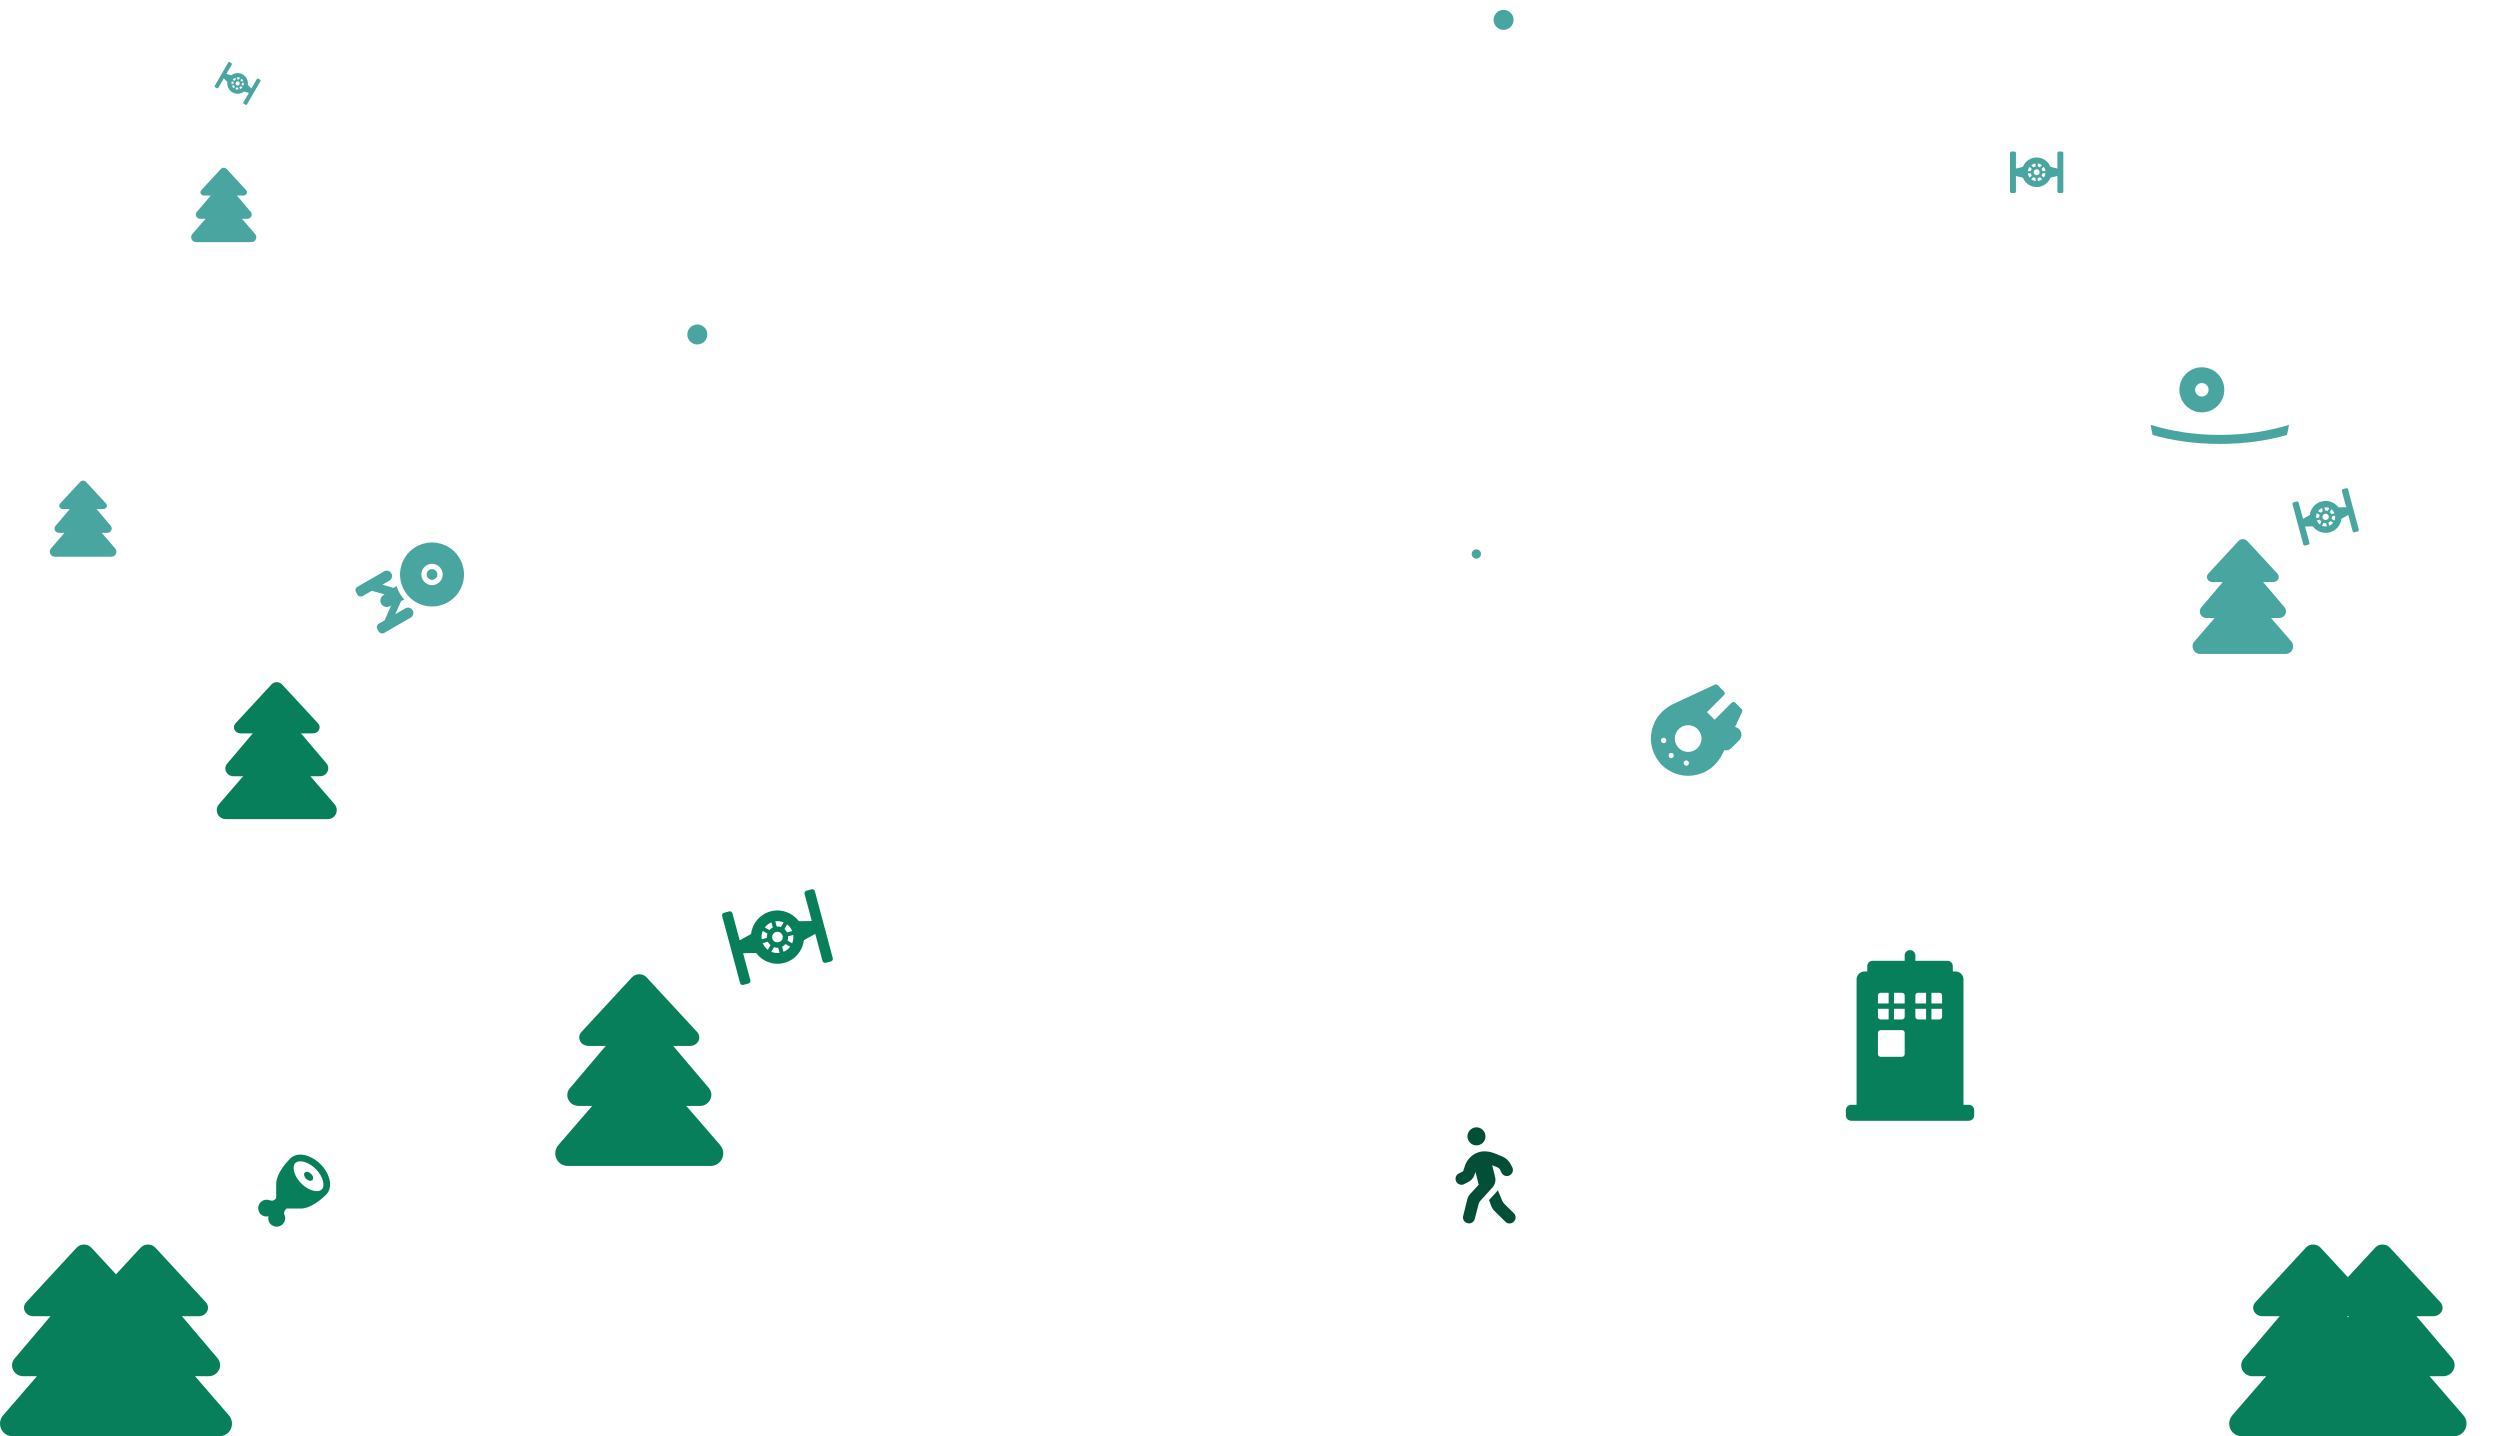 <?xml version="1.0" encoding="UTF-8"?>
<svg width="1080" height="620.43" fill="none" version="1.1" xmlns="http://www.w3.org/2000/svg" xmlns:cc="http://creativecommons.org/ns#" xmlns:dc="http://purl.org/dc/elements/1.1/" xmlns:rdf="http://www.w3.org/1999/02/22-rdf-syntax-ns#"><path d="m296.49 477.77 14.578 16.848c3.076 3.564.645 9.072-4.049 9.072h-61.722c-4.694 0-7.125-5.508-4.049-9.072l14.578-16.848h-5.829c-4.21 0-6.48-4.698-3.727-7.776l15.39-18.143h-7.292c-3.565 0-5.345-3.564-3.237-5.994l21.87-23.652c1.619-1.782 4.694-1.782 6.313 0l21.87 23.652c2.108 2.43.328 5.994-3.237 5.994h-7.131l15.39 18.143c2.592 3.078.323 7.776-3.888 7.776zm54.114-93.586-2.223.596c-.615.163-.98.796-.812 1.411l3.128 11.684-5.604.094c-2.736-3.676-7.511-5.524-12.211-4.266-4.694 1.258-7.908 5.247-8.438 9.799l-4.902 2.72-3.133-11.684c-.162-.614-.792-.979-1.405-.814l-2.229.596c-.615.164-.98.797-.812 1.411l7.753 28.93c.164.616.796.981 1.411.814l2.223-.596c.615-.164.98-.797.812-1.411l-3.128-11.683 5.604-.094c2.736 3.676 7.511 5.524 12.211 4.266 4.694-1.258 7.908-5.248 8.438-9.799l4.902-2.72 3.133 11.684c.162.614.792.979 1.405.814l2.229-.596c.615-.164.98-.797.812-1.411l-7.753-28.93c-.164-.615-.796-.981-1.411-.814zm-15.672 13.83c1.256-.172 2.488.001 3.6.47l-1.152 1.995c-.593-.206-1.223-.288-1.849-.24zm-1.67.448.599 2.225c-.566.272-1.07.658-1.48 1.132l-1.999-1.152c.745-.98 1.74-1.742 2.88-2.205zm-3.744 3.702 1.999 1.152c-.208.593-.29 1.223-.242 1.85l-2.223.596c-.173-1.256 0-2.486.467-3.598zm-.023 5.267 2.229-.596c.27.566.655 1.071 1.129 1.482l-1.152 1.995c-.962-.729-1.728-1.708-2.206-2.881zm7.303 4.215c-1.256.172-2.488-.001-3.6-.47l1.152-1.995c.582.204 1.21.287 1.849.24zm-3.156-6.22c-.332-1.228.395-2.492 1.624-2.822 1.229-.331 2.494.399 2.822 1.629.694 2.905-3.593 4.055-4.447 1.193zm4.827 5.772-.599-2.226c.576-.278 1.077-.664 1.48-1.132l1.999 1.152c-.745.98-1.74 1.742-2.88 2.206zm3.744-3.702-1.999-1.152c.207-.583.288-1.211.242-1.85l2.223-.596c.173 1.256 0 2.485-.467 3.598zm-2.206-4.671c-.27-.567-.655-1.071-1.129-1.482l1.152-1.995c.962.729 1.728 1.707 2.206 2.881z" fill="#087f5b" stroke-width=".576"/><path d="m637.83 494.79c-2.102 0-3.888-1.701-3.888-3.888 0-2.106 1.786-3.888 3.888-3.888 2.189 0 3.888 1.782 3.888 3.888 0 2.187-1.699 3.888-3.888 3.888zm-7.614 12.15 1.866-.972.806-2.429c1.215-3.564 4.539-6.075 8.265-6.156 2.914 0 4.533.891 7.534 2.106 1.78.648 3.237 2.025 4.049 3.726l.564 1.053c.651 1.296.081 2.835-1.135 3.483-1.296.648-2.834.162-3.479-1.134l-.57-1.133c-.242-.567-.726-.972-1.296-1.215l-2.189-.891 1.215 4.941c.49 1.701 0 3.482-1.215 4.778l-4.775 5.265a4.435 4.435 0 00-1.215 2.268l-1.538 5.912c-.328 1.377-1.705 2.268-3.082 1.863-1.457-.324-2.269-1.701-1.941-3.078l1.78-7.209a5.601 5.601 0 011.215-2.268l3.727-4.05-1.377-5.508-.49 1.296c-.403 1.296-1.377 2.349-2.592 2.997l-1.86.972c-1.215.648-2.753.081-3.404-1.134-.645-1.296-.161-2.916 1.135-3.483zm18.552 11.339c.242.648.645 1.296 1.129 1.782l4.055 4.05c1.048.972 1.048 2.673 0 3.645-.973 1.053-2.673 1.053-3.646 0l-4.861-4.779c-.484-.486-.812-1.134-1.135-1.782l-1.054-2.754c4.458-4.86 3.082-3.321 3.807-4.293z" fill="#024e37" stroke-width=".576"/><g transform="matrix(.576 0 0 .576 -275.75 126.75)" fill="#49a5a0"><path d="m1771.7 301.31c.78-.781.78-2.047 0-2.828l-4.64-4.637a2.001 2.001 0 00-2.26-.398l-30.65 14.279c-6.7 3.155-12.34 8.462-15.07 15.352-7.18 18.154 5.98 30.588 5.98 30.588s12.4 13.171 30.59 5.978c6.89-2.725 12.2-8.371 15.35-15.072l.92-1.969.62.063c1.8.178 3.57-.456 4.85-1.728l5.65-5.656a5.988 5.988 0 000-8.486 5.933 5.933 0 00-3-1.62l5.24-11.252c.35-.762.19-1.665-.4-2.259l-4.64-4.637a1.99 1.99 0 00-2.82 0l-12.73 12.728-5.72-5.718zm-38.15 46.699a2.002 2.002 0 01-2.83-2.829 2.002 2.002 0 012.83 2.829zm11.31 5.657a2.002 2.002 0 01-2.83-2.829 2.002 2.002 0 012.83 2.829zm-16.97-16.971a2.001 2.001 0 110-2.828c.78.781.78 2.047 0 2.828zm24.04 4.243c-3.9 3.899-10.24 3.899-14.14 0s-3.9-10.243 0-14.142 10.24-3.899 14.14 0 3.9 10.243 0 14.142z" clip-rule="evenodd" fill-rule="evenodd"/><path d="m772.23 209.96a4 4 0 00-5.464-1.464l-19.919 11.5a3 3 0 00-1.098 4.098l1 1.732a3 3 0 004.098 1.098l6.738-3.89 9.548 2.708-1.108.781a4.78 4.78 0 004.759 8.242l1.23-.569-4.837 11.013-4.33 2.5a3 3 0 00-1.098 4.098l1 1.732a3 3 0 004.098 1.098l19.919-11.5a4 4 0 00-4-6.928l-7.604 4.39 4.45-9.914 2.368-1.095a28.043 28.043 0 01-3.482-4.773 28.056 28.056 0 01-2.393-5.403l-2.132 1.503-8.404-2.493 5.197-3a4 4 0 001.464-5.464zm28.516-2.607a4.005 4.005 0 00-1.464 5.464 4.005 4.005 0 005.464 1.464 4.006 4.006 0 001.465-5.464 4.006 4.006 0 00-5.465-1.464z"/><path d="m790.75 190.03c-11.479 6.627-15.412 21.306-8.784 32.785 6.627 11.479 21.305 15.412 32.784 8.784 11.48-6.627 15.412-21.305 8.785-32.784s-21.305-15.412-32.785-8.785zm16 27.713c-3.82 2.205-8.722.892-10.928-2.928-2.205-3.821-.892-8.723 2.928-10.929 3.821-2.205 8.723-.892 10.929 2.929 2.205 3.82.892 8.722-2.929 10.928z" clip-rule="evenodd" fill-rule="evenodd"/></g><g transform="matrix(.576 0 0 .576 -266.79 158.55)" fill="#087f5b"><path d="m1939.8 553.32h-4.01v-94c0-3.314-2.69-6-6.01-6h-2.01v-4c0-2.209-1.8-4-4.01-4h-24.05v-4c0-2.209-1.8-4-4.01-4-2.213-.004-4.009 1.787-4.01 4v4h-24.06c-2.213-.004-4.009 1.787-4.01 4v4h-2.01c-3.317-.003-6.008 2.683-6.01 6v94h-4.01c-2.211-.001-4.006 1.789-4.01 4v4c0 2.209 1.8 4 4.01 4h88.21c2.22 0 4.01-1.791 4.01-4v-4c0-2.209-1.79-4-4.01-4zm-50.12-84c1.11 0 2.01.896 2.01 2v6h-8.02v-8zm-16.04 0h6.02v8h-8.02v-6c0-1.104.9-2 2-2zm0 20c-1.1 0-2-.895-2-2v-6h8.02v8zm18.05 26c0 1.105-.9 2-2.01 2h-16.04c-1.1 0-2-.895-2-2v-16c0-1.104.9-2 2-2h16.04c1.11 0 2.01.896 2.01 2zm-2.01-26h-6.01v-8h8.02v6c0 1.105-.9 2-2.01 2zm28.07-20c1.11 0 2.01.896 2.01 2v6h-8.02v-8zm-16.04 0h6.02v8h-8.02v-6c0-1.104.89-2 2-2zm-2 18v-6h8.02v8h-6.02c-1.11 0-2-.895-2-2zm18.04 2h-6.01v-8h8.02v6c0 1.105-.9 2-2.01 2z" clip-rule="evenodd" fill-rule="evenodd"/><path d="m2144.5 801.91c-8.15 0-12.37-9.562-7.03-15.75l25.31-29.25h-10.12c-7.31 0-11.25-8.156-6.47-13.5l26.72-31.5h-12.66c-6.19 0-9.28-6.187-5.62-10.406l37.97-41.063c2.81-3.093 8.15-3.093 10.96 0l20.52 22.188 20.52-22.188c2.81-3.093 8.15-3.093 10.96 0l37.97 41.063c3.66 4.219.57 10.406-5.62 10.406h-12.38l26.72 31.5c4.5 5.344.56 13.5-6.75 13.5h-10.12l25.31 29.25c5.34 6.188 1.12 15.75-7.03 15.75zm79.03-90 .69.811.69-.811z" clip-rule="evenodd" fill-rule="evenodd"/><path d="m609.48 756.91 25.313 29.25c5.344 6.188 1.125 15.75-7.031 15.75h-155.16c-8.156 0-12.375-9.562-7.031-15.75l25.313-29.25h-10.125c-7.313 0-11.25-8.156-6.469-13.5l26.719-31.5h-12.657c-6.187 0-9.281-6.187-5.625-10.406l37.969-41.063c2.813-3.093 8.156-3.093 10.969 0l18.516 20.025 18.515-20.025c2.813-3.093 8.156-3.093 10.969 0l37.969 41.063c3.656 4.219.562 10.406-5.625 10.406h-12.375l26.718 31.5c4.5 5.344.563 13.5-6.75 13.5zm94.172-158.97c-4.746-4.64-10.441-7.277-15.293-7.277-2.531 0-4.746.738-6.539 2.109-.211.211-.527.422-.738.633-4.114 4.113-10.758 12.024-10.758 19.406v10.547l-.949.95c-1.055 1.054-2.532 1.16-3.903.632-.632-.211-1.687-.422-2.32-.422-3.48 0-6.328 2.848-6.328 6.329 0 1.476.738 3.48 1.793 4.535 1.687 1.582 3.902 2.004 5.906 1.582-.422 2.004 0 4.324 1.582 5.906 1.055 1.055 3.059 1.898 4.535 1.898 3.563.024 6.457-2.87 6.434-6.433 0-.633-.211-1.688-.527-2.32-.528-1.372-.317-2.848.632-3.903l.95-.949h10.546c7.383 0 15.293-6.645 19.407-10.758.211-.211.527-.633.738-.949 3.902-5.168 1.793-14.449-5.168-21.516zm.844 18.879c-1.055 1.055-2.531 1.266-3.692 1.266-3.586 0-8.121-2.215-11.601-5.695-2.953-2.848-4.957-6.434-5.59-9.598-.527-2.531-.106-4.641 1.055-5.801 1.054-.949 2.531-1.266 3.691-1.266 3.586 0 8.121 2.215 11.707 5.801 5.59 5.696 7.066 12.762 4.43 15.293zm-12.762-12.656c-.949 1.055-.527 3.059.949 4.641 1.582 1.582 3.692 2.004 4.746.949 1.055-1.055.633-3.164-.949-4.641-1.582-1.582-3.691-2.004-4.746-.949z"/></g><g transform="matrix(.576 0 0 .576 -287.26 -33.186)" fill="#49a5a0"><path d="m2045.1 171.27h-2.221c-.615 0-1.111.497-1.111 1.11v11.654l-5.246-1.31c-1.631-4.104-5.622-7.015-10.311-7.015-4.689 0-8.68 2.911-10.311 7.015l-5.246 1.31v-11.654c0-.613-.497-1.111-1.111-1.11h-2.222c-.613 0-1.11.497-1.111 1.11v28.857c0 .613.498 1.11 1.111 1.11h2.222c.615 0 1.111-.497 1.111-1.11v-11.654l5.246 1.31c1.631 4.104 5.622 7.014 10.311 7.014 4.689 0 8.68-2.911 10.311-7.014l5.246-1.31v11.654c0 .613.497 1.111 1.111 1.11h2.221c.612 0 1.111-.497 1.111-1.11v-28.857c0-.613-.498-1.11-1.111-1.11zm-18.055 8.963c1.212.153 2.314.621 3.234 1.335l-1.569 1.569c-.503-.339-1.069-.572-1.665-.684zm-1.668 0v2.22c-.596.112-1.162.345-1.665.684l-1.569-1.569c.938-.728 2.055-1.189 3.234-1.335zm-4.412 2.511 1.569 1.57c-.339.501-.571 1.067-.683 1.662h-2.221c.145-1.178.606-2.295 1.335-3.232zm-1.335 4.896h2.221c.112.595.344 1.16.683 1.662l-1.569 1.569c-.729-.936-1.191-2.053-1.335-3.231zm5.748 5.743c-1.178-.146-2.296-.607-3.234-1.335l1.569-1.569c.502.339 1.069.572 1.665.684zm-1.388-6.575c1e-4-1.227.995-2.221 2.221-2.22 1.24-.021 2.257.979 2.257 2.22s-1.017 2.24-2.257 2.22c-1.228 0-2.221-.994-2.221-2.22zm3.055 6.575v-2.22c.596-.112 1.162-.345 1.665-.684l1.569 1.569c-.938.728-2.055 1.189-3.234 1.335zm4.412-2.512-1.572-1.569c.341-.501.575-1.066.686-1.662h2.221c-.145 1.178-.606 2.295-1.335 3.231zm-.886-4.896c-.111-.595-.345-1.161-.686-1.662l1.572-1.57c.729.937 1.191 2.054 1.335 3.232z" stroke-width=".308"/><path d="m1621.1 67.209c-2.939 2.926-2.939 7.684 0 10.61 2.927 2.929 7.675 2.929 10.602 0 2.925-2.932 2.925-7.678 0-10.61-2.927-2.929-7.675-2.929-10.602 0z" stroke-width="1.25"/><path d="m1016.4 303.16c-2.939 2.926-2.939 7.684 0 10.61 2.927 2.929 7.675 2.929 10.602 0 2.925-2.932 2.925-7.678 0-10.61-2.927-2.929-7.675-2.929-10.602 0z" stroke-width="1.25"/><path d="m1603.5 470.63c-1.371 1.366-1.371 3.586 0 4.951 1.366 1.367 3.582 1.367 4.948 0 1.365-1.368 1.365-3.583 0-4.951-1.366-1.367-3.582-1.367-4.948 0z" stroke-width=".583"/></g><path d="m134.09 335.34 10.415 12.036c2.197 2.546.461 6.481-2.893 6.481h-44.096c-3.354 0-5.09-3.935-2.893-6.481l10.415-12.036h-4.164c-3.008 0-4.629-3.356-2.662-5.555l10.995-12.962h-5.21c-2.547 0-3.819-2.546-2.313-4.282l15.624-16.897c1.156-1.273 3.354-1.273 4.51 0l15.624 16.897c1.506 1.736.235 4.282-2.313 4.282h-5.094l10.995 12.962c1.852 2.199.23 5.555-2.778 5.555z" fill="#087f5b" stroke-width=".411"/><g fill="#49a5a0"><g transform="matrix(.345 0 0 .345 192.8 465.68)"><path d="m2284.9-575.93 25.31 29.25c5.34 6.188 1.12 15.75-7.03 15.75h-107.16c-8.15 0-12.37-9.562-7.03-15.75l25.31-29.25h-10.12c-7.31 0-11.25-8.156-6.47-13.5l26.72-31.5h-12.66c-6.19 0-9.28-6.187-5.62-10.406l37.97-41.063c2.81-3.093 8.15-3.093 10.96 0l37.97 41.063c3.66 4.219.57 10.406-5.62 10.406h-12.38l26.72 31.5c4.5 5.344.56 13.5-6.75 13.5zm93.954-162.48-3.86 1.035c-1.068.283-1.701 1.383-1.41 2.449l5.43 20.285-9.73.164c-4.75-6.383-13.04-9.591-21.2-7.406-8.15 2.184-13.73 9.11-14.65 17.013l-8.51 4.723-5.44-20.285c-.281-1.066-1.375-1.7-2.44-1.414l-3.87 1.035c-1.068.284-1.701 1.384-1.41 2.45l13.46 50.228c.284 1.069 1.383 1.703 2.45 1.414l3.86-1.035c1.068-.284 1.701-1.384 1.41-2.45l-5.43-20.284 9.73-.164c4.75 6.383 13.04 9.59 21.2 7.406 8.15-2.185 13.73-9.111 14.65-17.013l8.51-4.723 5.44 20.285c.282 1.065 1.375 1.699 2.44 1.414l3.87-1.035c1.068-.284 1.701-1.384 1.41-2.45l-13.46-50.228c-.284-1.069-1.383-1.703-2.45-1.414zm-27.21 24.012c2.18-.299 4.32.002 6.25.816l-2 3.464c-1.03-.358-2.123-.5-3.21-.416zm-2.9.777 1.04 3.863c-.982.473-1.857 1.142-2.57 1.966l-3.47-2c1.294-1.701 3.02-3.024 5-3.829zm-6.5 6.427 3.47 2c-.361 1.03-.504 2.124-.42 3.212l-3.86 1.035c-.3-2.18 0-4.316.81-6.247zm-.04 9.145 3.87-1.035c.469.983 1.137 1.859 1.96 2.573l-2 3.464c-1.67-1.265-3-2.965-3.83-5.002zm12.68 7.318c-2.18.299-4.32-.002-6.25-.816l2-3.464c1.01.354 2.1.498 3.21.416zm-5.48-10.798c-.577-2.132.687-4.327 2.82-4.899 2.134-.574 4.33.693 4.9 2.828 1.205 5.044-6.239 7.041-7.72 2.071zm8.38 10.021-1.04-3.864c1-.483 1.87-1.153 2.57-1.966l3.47 2c-1.293 1.702-3.02 3.025-5 3.83zm6.5-6.427-3.47-2c.36-1.013.5-2.103.42-3.212l3.86-1.035c.3 2.18 0 4.315-.81 6.247zm-3.83-8.11c-.469-.984-1.136-1.859-1.96-2.573l2-3.464c1.67 1.265 3 2.964 3.83 5.002zm-139.71-99.174c-31.8 0-61.4-4.67-86.5-12.612.49 4.347 1.35 8.574 2.45 12.705 24.79 7.156 53.37 11.201 84.05 11.201s59.26-4.045 84.05-11.201c1.1-4.131 1.96-8.358 2.45-12.705-25.1 7.942-54.71 12.612-86.5 12.612zm-22.48-28.235c15.52 0 28.1-12.642 28.1-28.236s-12.58-28.235-28.1-28.235-28.1 12.641-28.1 28.235 12.58 28.236 28.1 28.236zm0-36.706c4.66 0 8.43 3.792 8.43 8.47s-3.77 8.471-8.43 8.471c-4.65 0-8.43-3.793-8.43-8.471s3.78-8.47 8.43-8.47z" fill="#49a5a0"/></g><path d="m43.963 230.21 5.786 6.687c1.221 1.415.256 3.601-1.607 3.601h-24.498c-1.863 0-2.828-2.186-1.607-3.601l5.786-6.687h-2.313c-1.671 0-2.572-1.865-1.479-3.086l6.108-7.201h-2.894c-1.415 0-2.122-1.414-1.285-2.379l8.68-9.387c.642-.707 1.863-.707 2.506 0l8.68 9.387c.837.965.13 2.379-1.285 2.379h-2.83l6.108 7.201c1.029 1.222.128 3.086-1.543 3.086z" stroke-width=".229"/><path d="m110.2 101.07-5.656-6.536h2.261c1.633 0 2.514-1.823 1.508-3.017l-5.971-7.039h2.766c1.383 0 2.074-1.383 1.256-2.325l-8.485-9.176c-.628-.691-1.821-.691-2.449 0l-8.485 9.176c-.818.943-.127 2.325 1.256 2.325h2.829l-5.971 7.039c-1.068 1.194-.188 3.017 1.446 3.017h2.261l-5.656 6.536c-1.193 1.383-.25 3.519 1.571 3.519h23.946c1.821 0 2.764-2.137 1.571-3.519zm2.157-66.644-.773-.447c-.214-.124-.487-.05-.61.164l-2.346 4.064-1.564-1.512c.259-1.759-.545-3.577-2.179-4.52-1.633-.943-3.611-.73-5.005.372l-2.089-.598 2.346-4.064c.123-.214.049-.487-.163-.61l-.775-.447c-.214-.123-.487-.05-.61.164l-5.81 10.063c-.123.214-.049.487.163.61l.775.447c.212.124.487.05.61-.164l2.346-4.064 1.562 1.511c-.257 1.759.547 3.577 2.181 4.52 1.633.943 3.609.731 5.003-.372l2.092.598-2.346 4.064c-.125.213-.051.488.163.61l.773.447c.215.124.487.05.61-.164l5.81-10.063c.125-.213.051-.488-.163-.61zm-8.094-.506c.381.288.678.674.858 1.116l-.863.232c-.107-.219-.258-.414-.442-.573zm-.581-.335-.447.774c-.23-.081-.474-.114-.717-.096l-.23-.863c.463-.064.941-.005 1.394.185zm-2.042-.012.23.863c-.219.107-.413.257-.572.442l-.773-.447c.288-.381.673-.678 1.115-.858zm-1.45 1.439.773.447c-.081.23-.114.474-.096.717l-.863.232c-.066-.473-.002-.956.185-1.396zm.845 3.159c-.381-.288-.678-.674-.858-1.116l.865-.231c.106.219.255.415.44.573zm.84-2.572c.247-.428.794-.574 1.222-.327.428.247.574.794.326 1.221-.246.427-.793.574-1.22.327-.428-.246-.575-.793-.328-1.221zm-.259 2.907.447-.774c.235.082.478.114.717.096l.232.863c-.465.064-.943.005-1.397-.185zm2.042.012-.23-.863c.219-.106.414-.257.572-.442l.775.447c-.288.381-.674.678-1.117.858zm.677-1.886c.083-.235.114-.478.096-.717l.865-.231c.063.464.004.942-.185 1.395z" stroke-width=".223"/></g></svg>
